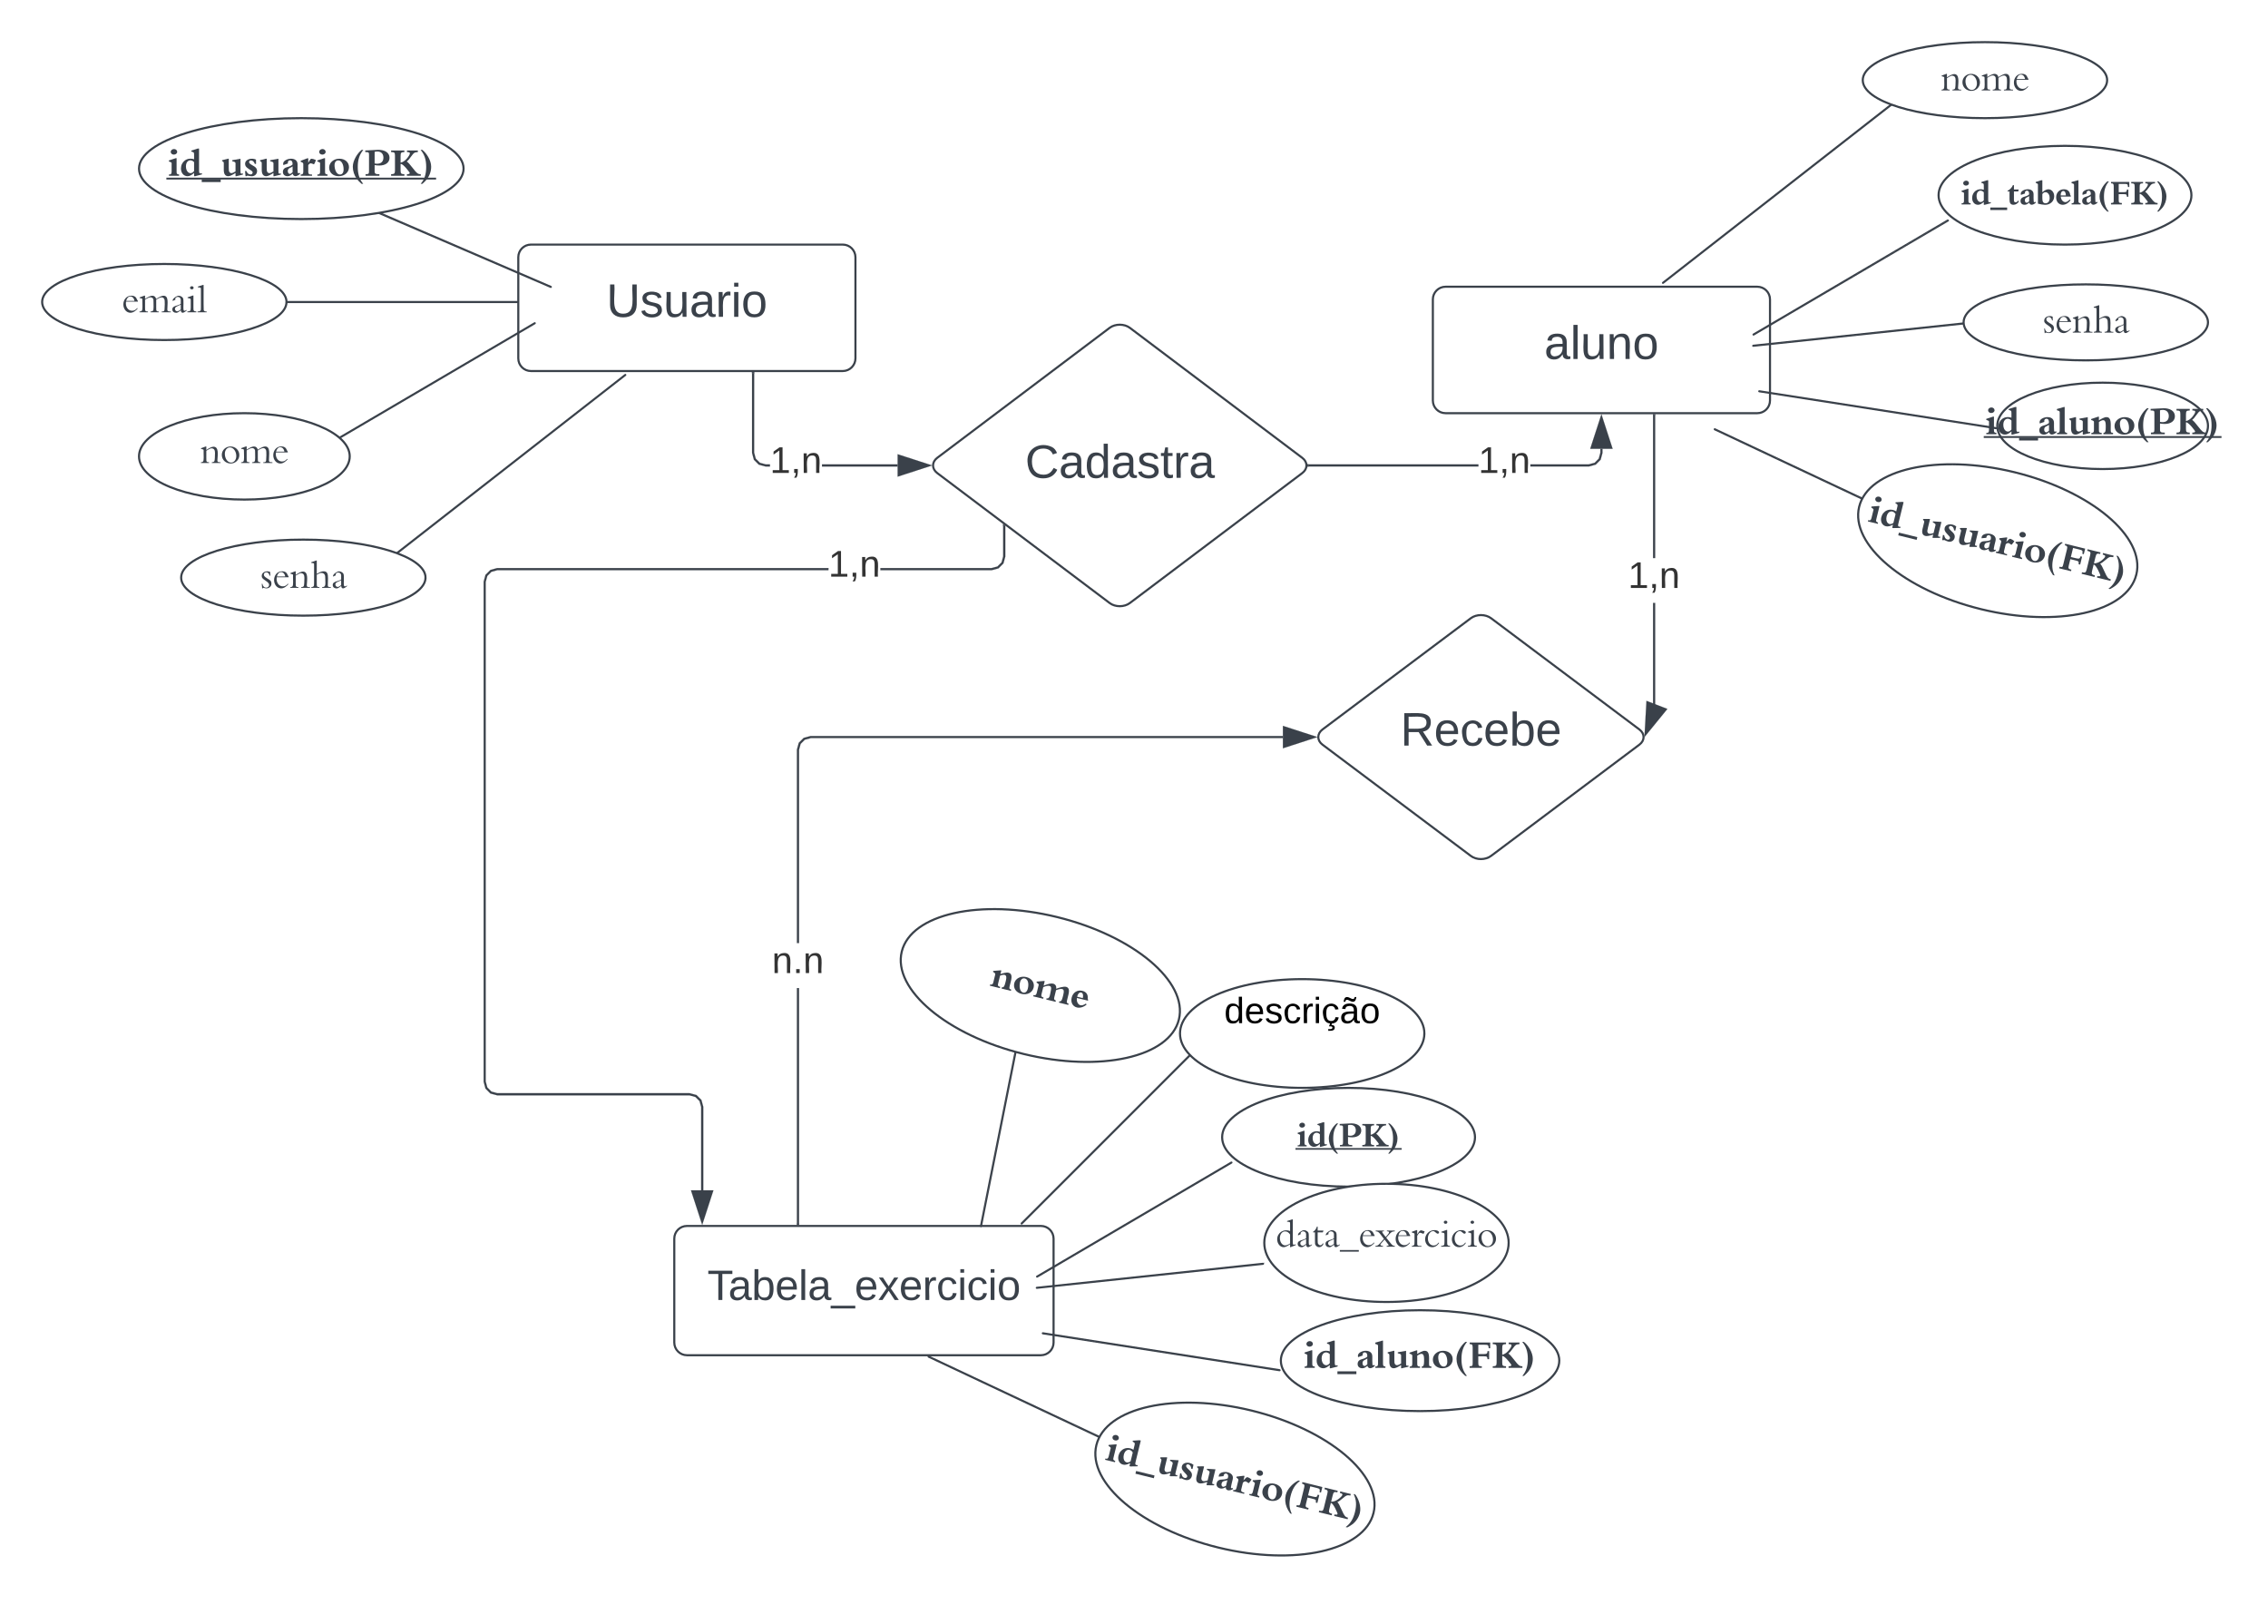 <svg xmlns="http://www.w3.org/2000/svg" xmlns:xlink="http://www.w3.org/1999/xlink" xmlns:lucid="lucid" width="1076.34" height="770.46"><g transform="translate(-360 -240.73)" lucid:page-tab-id="0_0"><path d="M0 0h1870.87v1322.83H0z" fill="#fff"/><path d="M605.97 362.8c0-3.3 2.68-6 6-6h148c3.3 0 6 2.7 6 6v48c0 3.32-2.7 6-6 6h-148c-3.32 0-6-2.68-6-6z" stroke="#3a414a" fill="#fff"/><use xlink:href="#a" transform="matrix(1,0,0,1,617.968,368.805) translate(29.821 22.278)"/><path d="M514.5 330.84c.06-.12.2-.18.33-.13l106.7 45.95c.13.05.2.2.13.33-.05.12-.2.18-.33.13l-106.7-45.93c-.12-.05-.18-.2-.13-.33zM521.3 448.38c-.06-.12-.02-.28.1-.35l92.28-54.14c.12-.08.27-.04.34.08s.03.27-.1.34l-92.27 54.14c-.12.07-.27.03-.34-.08z" stroke="#3a414a" stroke-width=".5" fill="none"/><path d="M525.97 457.3c0 11.33-22.4 20.5-50 20.5-27.62 0-50-9.17-50-20.5 0-11.32 22.38-20.5 50-20.5 27.6 0 50 9.18 50 20.5z" stroke="#3a414a" fill="#fff"/><use xlink:href="#b" transform="matrix(1,0,0,1,430.968,441.805) translate(23.867 18.648)"/><path d="M580 320.74c0 13.22-34.48 23.94-77.02 23.94-42.53 0-77-10.72-77-23.94s34.47-23.94 77-23.94c42.54 0 77.02 10.72 77.02 23.94z" stroke="#3a414a" fill="#fff"/><use xlink:href="#c" transform="matrix(1,0,0,1,430.968,301.805) translate(8.894 22.336)"/><path d="M496.22 384.05c0-.14.1-.25.25-.25h109c.14 0 .25.1.25.25 0 .14-.1.25-.25.25h-109c-.14 0-.25-.1-.25-.25z" stroke="#3a414a" stroke-width=".5" fill="none"/><path d="M495.97 384.05c0 9.96-25.96 18.04-58 18.04-32 0-57.97-8.1-57.97-18.05 0-9.96 25.96-18.04 57.98-18.04 32.03 0 58 8.1 58 18.05z" stroke="#3a414a" fill="#fff"/><use xlink:href="#d" transform="matrix(1,0,0,1,385,371.015) translate(32.818 17.898)"/><path d="M546.47 504.72c-.08-.1-.06-.26.05-.35l110.1-85.92c.1-.1.26-.07.35.04.08.1.06.26-.05.34l-110.1 85.93c-.1.08-.26.06-.35-.05z" stroke="#3a414a" stroke-width=".5" fill="none"/><path d="M561.94 514.84c0 9.96-25.97 18.04-58 18.04-32 0-57.97-8.08-57.97-18.04 0-9.96 25.96-18.04 57.98-18.04 32.02 0 58 8.08 58 18.04z" stroke="#3a414a" fill="#fff"/><use xlink:href="#e" transform="matrix(1,0,0,1,450.968,501.805) translate(32.267 17.898)"/><path d="M1040 382.8c0-3.3 2.7-6 6-6h148c3.3 0 6 2.7 6 6v48c0 3.32-2.7 6-6 6h-148c-3.3 0-6-2.68-6-6z" stroke="#3a414a" fill="#fff"/><use xlink:href="#f" transform="matrix(1,0,0,1,1052,388.805) translate(40.87 22.278)"/><path d="M1307.54 443.96c-.02.14-.15.23-.3.2l-112.4-17.52c-.13-.02-.23-.14-.2-.28 0-.14.14-.23.28-.2l112.4 17.52c.15.02.24.15.22.28zM1284.66 345.23c.07.12.03.28-.1.35l-92.27 54.14c-.13.07-.28.03-.35-.1-.07-.1-.03-.26.1-.33l92.26-54.16c.13-.07.3-.03.36.1z" stroke="#3a414a" stroke-width=".5" fill="none"/><path d="M1400 333.37c0 12.94-26.86 23.43-60 23.43s-60-10.5-60-23.43c0-12.94 26.86-23.43 60-23.43s60 10.5 60 23.43z" stroke="#3a414a" fill="#fff"/><use xlink:href="#g" transform="matrix(1,0,0,1,1285,314.94) translate(5.658 22.794)"/><path d="M1407.86 442.82c0 11.33-22.38 20.5-50 20.5-27.6 0-50-9.17-50-20.5 0-11.32 22.4-20.5 50-20.5 27.62 0 50 9.18 50 20.5z" stroke="#3a414a" fill="#fff"/><use xlink:href="#h" transform="matrix(1,0,0,1,1312.861,427.324) translate(-10.52 19.447)"/><path d="M1299.7 393.38c0 .14-.1.26-.23.28l-107.4 11.4c-.15.02-.27-.08-.3-.2 0-.15.1-.27.23-.3l107.42-11.4c.13 0 .26.08.27.22z" stroke="#3a414a" stroke-width=".5" fill="none"/><path d="M1407.86 393.7c0 9.97-25.96 18.04-57.98 18.04-32.03 0-58-8.07-58-18.03s25.97-18.03 58-18.03c32.02 0 57.98 8.07 57.98 18.04z" stroke="#3a414a" fill="#fff"/><use xlink:href="#e" transform="matrix(1,0,0,1,1296.894,380.668) translate(32.267 17.898)"/><path d="M1259.5 288.9c.08.1.06.25-.05.34l-110.1 85.92c-.1.1-.26.07-.35-.04-.08-.1-.06-.27.05-.35l110.1-85.93c.1-.08.26-.06.35.05z" stroke="#3a414a" stroke-width=".5" fill="none"/><path d="M1360 278.77c0 9.96-25.96 18.03-57.98 18.03-32.03 0-58-8.07-58-18.03s25.97-18.04 58-18.04c32.02 0 57.98 8.08 57.98 18.04z" stroke="#3a414a" fill="#fff"/><use xlink:href="#b" transform="matrix(1,0,0,1,1249.032,265.73) translate(31.867 17.898)"/><path d="M1246.05 478.44c-.06.12-.2.18-.33.12l-72.06-33.9c-.13-.07-.18-.22-.12-.34.06-.13.2-.18.33-.12l72.06 33.9c.13.06.18.2.12.34z" stroke="#3a414a" stroke-width=".5" fill="none"/><path d="M1373.85 513.4c-4.4 17.94-37.4 25.28-73.72 16.4-36.32-8.9-62.2-30.64-57.82-48.58 4.4-17.94 37.4-25.28 73.73-16.4 36.32 8.9 62.2 30.64 57.82 48.58z" stroke="#3a414a" fill="#fff"/><use xlink:href="#i" transform="matrix(0.971,0.238,-0.238,0.971,1253.931,454.782) translate(0.378 34.211)"/><path d="M680 828.5c0-3.32 2.7-6 6-6h168c3.3 0 6 2.68 6 6v49.34c0 3.3-2.7 6-6 6H686c-3.3 0-6-2.7-6-6z" stroke="#3a414a" fill="#fff"/><use xlink:href="#j" transform="matrix(1,0,0,1,692,834.493) translate(3.694 23.125)"/><path d="M967.54 891c-.02.13-.15.23-.3.2l-112.4-17.52c-.13-.02-.23-.15-.2-.3 0-.12.14-.22.28-.2l112.4 17.53c.15.03.24.16.22.3zM944.66 792.27c.07.12.03.27-.1.34l-92.27 54.15c-.13.07-.28.03-.35-.1-.07-.1-.03-.26.1-.33l92.26-54.14c.13-.07.3-.03.36.1z" stroke="#3a414a" stroke-width=".5" fill="none"/><path d="M1060 780.4c0 12.95-26.86 23.44-60 23.44s-60-10.5-60-23.43c0-12.94 26.86-23.43 60-23.43s60 10.5 60 23.44z" stroke="#3a414a" fill="#fff"/><use xlink:href="#k" transform="matrix(1,0,0,1,945,761.973) translate(30.578 22.794)"/><path d="M1100 886.42c0 13.22-29.58 23.94-66.07 23.94-36.5 0-66.07-10.72-66.07-23.94 0-13.2 29.58-23.93 66.07-23.93 36.5 0 66.07 10.7 66.07 23.92z" stroke="#3a414a" fill="#fff"/><use xlink:href="#l" transform="matrix(1,0,0,1,972.861,867.493) translate(5.974 22.336)"/><path d="M959.7 840.4c0 .15-.1.28-.23.3l-107.4 11.4c-.15.02-.27-.08-.3-.22 0-.14.1-.26.23-.27l107.42-11.4c.13-.02.26.08.27.2z" stroke="#3a414a" stroke-width=".5" fill="none"/><path d="M1075.97 830.53c0 15.48-25.96 28.04-58 28.04-32 0-57.97-12.56-57.97-28.04 0-15.48 25.96-28.04 57.98-28.04 32.03 0 58 12.55 58 28.03z" stroke="#3a414a" fill="#fff"/><use xlink:href="#m" transform="matrix(1,0,0,1,965,807.493) translate(0.422 24.846)"/><path d="M926.9 739.28c.1.1.1.26 0 .36l-81.9 81.9c-.1.08-.25.08-.34 0-.1-.1-.1-.27 0-.37l81.9-81.9c.08-.08.24-.08.34 0z" stroke="#3a414a" stroke-width=".5" fill="none"/><path d="M1035.97 731.17c0 14.25-25.96 25.8-58 25.8-32 0-57.97-11.55-57.97-25.8s25.96-25.8 57.98-25.8c32.03 0 58 11.55 58 25.8z" stroke="#3a414a" fill="#fff"/><use xlink:href="#n" transform="matrix(1,0,0,1,925,710.373) translate(15.979 15.877)"/><use xlink:href="#o" transform="matrix(1,0,0,1,925,710.373) translate(52.505 36.677)"/><path d="M884.04 923.74c-.05.12-.2.17-.33.12l-83.14-39.13c-.13-.06-.18-.2-.12-.33s.2-.18.33-.12l83.15 39.12c.13.06.18.2.12.34z" stroke="#3a414a" stroke-width=".5" fill="none"/><path d="M1011.84 958.7c-4.4 17.94-37.4 25.28-73.7 16.4-36.34-8.9-62.22-30.64-57.83-48.58 4.4-17.94 37.4-25.28 73.72-16.4 36.32 8.9 62.2 30.64 57.82 48.58z" stroke="#3a414a" fill="#fff"/><use xlink:href="#i" transform="matrix(0.971,0.238,-0.238,0.971,891.924,900.08) translate(0.378 34.211)"/><path d="M825.5 822.82c-.13-.03-.22-.16-.2-.3l28.18-141.98c.02-.14.15-.22.3-.2.13.03.2.16.2.3L825.8 822.62c-.03.14-.16.23-.3.2z" stroke="#3a414a" stroke-width=".5" fill="none"/><path d="M919.48 724.5c-4.4 17.93-37.4 25.27-73.7 16.38-36.34-8.88-62.22-30.63-57.83-48.57 4.4-17.93 37.4-25.27 73.7-16.4 36.33 8.9 62.22 30.65 57.83 48.6z" stroke="#3a414a" fill="#fff"/><use xlink:href="#p" transform="matrix(0.971,0.238,-0.238,0.971,799.564,665.866) translate(39.116 34.211)"/><path d="M886.62 396.3c2.65-1.98 6.94-1.98 9.58 0l81.83 61.7c2.65 2 2.65 5.22 0 7.22L896.2 526.9c-2.64 2-6.93 2-9.58 0l-81.83-61.68c-2.65-2-2.65-5.23 0-7.23z" stroke="#3a414a" fill="#fff"/><use xlink:href="#q" transform="matrix(1,0,0,1,805,397.703) translate(41.505 69.778)"/><path d="M717.9 455.54l.76 2.83 1.97 1.97 2.83.77h1.94v1h-2.07l-3.22-.87-2.33-2.34-.87-3.23V417.8h1zm68.1 5.57v1h-35.9v-1z" stroke="#3a414a" stroke-width=".05" fill="#3a414a"/><path d="M717.9 417.82h-1v-.52h1z" fill="#3a414a"/><path d="M717.92 417.84h-1.05v-.56h1.05zm-1-.5v.45h.95v-.47z" stroke="#3a414a" stroke-width=".05" fill="#3a414a"/><path d="M800.78 461.6l-14.27 4.64v-9.27z" fill="#3a414a"/><path d="M802.4 461.6l-16.4 5.33v-10.65zm-15.4 3.95l12.16-3.94-12.15-3.94z" stroke="#3a414a" stroke-width=".05" fill="#3a414a"/><use xlink:href="#r" transform="matrix(1,0,0,1,725.399,450.939) translate(0 14.222)"/><path d="M1061.62 462.1h-80.7v-1h80.7zm58.88-6.43l-.87 3.22-2.34 2.33-3.23.88h-27.76v-1h27.63l2.84-.76 1.96-1.97.77-2.83v-1.85h1z" stroke="#3a414a" stroke-width=".05" fill="#3a414a"/><path d="M980.94 462.1h-.44l-.16-1h.6z" fill="#3a414a"/><path d="M980.96 462.13h-.48l-.17-1.05h.66zm-.6-1l.16.95h.4v-.95z" stroke="#3a414a" stroke-width=".05" fill="#3a414a"/><path d="M1124.64 453.2h-9.28l4.64-14.28z" fill="#3a414a"/><path d="M1125.32 453.7h-10.64l5.32-16.4zm-9.27-1h7.9l-3.95-12.16z" stroke="#3a414a" stroke-width=".05" fill="#3a414a"/><use xlink:href="#r" transform="matrix(1,0,0,1,1061.617,450.939) translate(0 14.222)"/><path d="M753.15 511.3H596.07l-2.84.78-1.96 1.96-.77 2.84v237.05l.77 2.84 1.96 1.96 2.84.77h91.24l3.23.87 2.34 2.34.88 3.23v39.68h-1v-39.53l-.77-2.84-1.97-1.96-2.82-.77h-91.25l-3.22-.87-2.33-2.34-.87-3.23V516.75l.87-3.22 2.34-2.34 3.23-.9h157.22zm83.94-6.42l-.88 3.22-2.34 2.34-3.22.87h-52.82v-1h52.7l2.82-.75 1.97-1.97.76-2.83V490.3h1z" stroke="#3a414a" stroke-width=".05" fill="#3a414a"/><path d="M837.1 490.2v.13h-1v-.9z" fill="#3a414a"/><path d="M837.12 490.18v.17h-1.05v-.96zm-1 .12h.95v-.1l-.95-.7z" stroke="#3a414a" stroke-width=".05" fill="#3a414a"/><path d="M693.25 820.37l-4.64-14.26h9.28z" fill="#3a414a"/><path d="M693.25 822l-5.33-16.4h10.65zm-3.95-15.4l3.95 12.16 3.94-12.15z" stroke="#3a414a" stroke-width=".05" fill="#3a414a"/><use xlink:href="#r" transform="matrix(1,0,0,1,753.148,500.147) translate(0 14.222)"/><path d="M1058.02 534.1c2.65-1.98 6.95-1.98 9.6 0l70.4 52.8c2.65 2 2.65 5.22 0 7.2l-70.4 52.8c-2.65 2-6.95 2-9.6 0l-70.4-52.8c-2.65-1.98-2.65-5.2 0-7.2z" stroke="#3a414a" fill="#fff"/><use xlink:href="#s" transform="matrix(1,0,0,1,987.821,535.508) translate(36.764 59.028)"/><path d="M1145.5 578.7h-1v-51.84h1zm0-73.17h-1V437.8h1z" stroke="#3a414a" stroke-width=".05" fill="#3a414a"/><path d="M1145.5 437.82h-1v-.52h1z" fill="#3a414a"/><path d="M1145.52 437.84h-1.05v-.56h1.05zm-1-.5v.45h.95v-.47z" stroke="#3a414a" stroke-width=".05" fill="#3a414a"/><path d="M1150.48 577.37L1141 589l.83-14.98z" fill="#3a414a"/><path d="M1151.3 577.15l-10.88 13.36.95-17.2zm-9.7 10.34l8.05-9.9-7.36-2.86z" stroke="#3a414a" stroke-width=".05" fill="#3a414a"/><use xlink:href="#r" transform="matrix(1,0,0,1,1132.646,505.527) translate(0 14.222)"/><path d="M739.2 821.5h-1V709.6h1zM968.84 591H744.77l-2.83.77-1.97 1.97-.77 2.83v91.7h-1v-91.83l.88-3.22 2.34-2.34 3.22-.87h224.2z" stroke="#3a414a" stroke-width=".05" fill="#3a414a"/><path d="M739.2 822h-1v-.52h1z" fill="#3a414a"/><path d="M739.23 822.02h-1.05v-.56h1.05zm-1-.5v.45h.95v-.46z" stroke="#3a414a" stroke-width=".05" fill="#3a414a"/><path d="M983.6 590.5l-14.26 4.64v-9.27z" fill="#3a414a"/><path d="M985.22 590.5l-16.38 5.33v-10.65zm-15.38 3.96L982 590.5l-12.16-3.94z" stroke="#3a414a" stroke-width=".05" fill="#3a414a"/><use xlink:href="#t" transform="matrix(1,0,0,1,726.359,688.261) translate(0 14.222)"/><defs><path fill="#3a414a" d="M232-93c-1 65-40 97-104 97C67 4 28-28 28-90v-158h33c8 89-33 224 67 224 102 0 64-133 71-224h33v155" id="u"/><path fill="#3a414a" d="M135-143c-3-34-86-38-87 0 15 53 115 12 119 90S17 21 10-45l28-5c4 36 97 45 98 0-10-56-113-15-118-90-4-57 82-63 122-42 12 7 21 19 24 35" id="v"/><path fill="#3a414a" d="M84 4C-5 8 30-112 23-190h32v120c0 31 7 50 39 49 72-2 45-101 50-169h31l1 190h-30c-1-10 1-25-2-33-11 22-28 36-60 37" id="w"/><path fill="#3a414a" d="M141-36C126-15 110 5 73 4 37 3 15-17 15-53c-1-64 63-63 125-63 3-35-9-54-41-54-24 1-41 7-42 31l-33-3c5-37 33-52 76-52 45 0 72 20 72 64v82c-1 20 7 32 28 27v20c-31 9-61-2-59-35zM48-53c0 20 12 33 32 33 41-3 63-29 60-74-43 2-92-5-92 41" id="x"/><path fill="#3a414a" d="M114-163C36-179 61-72 57 0H25l-1-190h30c1 12-1 29 2 39 6-27 23-49 58-41v29" id="y"/><path fill="#3a414a" d="M24-231v-30h32v30H24zM24 0v-190h32V0H24" id="z"/><path fill="#3a414a" d="M100-194c62-1 85 37 85 99 1 63-27 99-86 99S16-35 15-95c0-66 28-99 85-99zM99-20c44 1 53-31 53-75 0-43-8-75-51-75s-53 32-53 75 10 74 51 75" id="A"/><g id="a"><use transform="matrix(0.062,0,0,0.062,0,0)" xlink:href="#u"/><use transform="matrix(0.062,0,0,0.062,15.988,0)" xlink:href="#v"/><use transform="matrix(0.062,0,0,0.062,27.099,0)" xlink:href="#w"/><use transform="matrix(0.062,0,0,0.062,39.444,0)" xlink:href="#x"/><use transform="matrix(0.062,0,0,0.062,51.79,0)" xlink:href="#y"/><use transform="matrix(0.062,0,0,0.062,59.136,0)" xlink:href="#z"/><use transform="matrix(0.062,0,0,0.062,64.012,0)" xlink:href="#A"/></g><path fill="#3a414a" d="M313-387c-24-9-119 47-142 64v189c0 81 1 80 10 94 10 15 27 20 62 20V0H28v-20c24 1 47-9 59-23 23-29 13-170 13-231 0-106 10-71-69-100v-16l124-46h16v93c77-55 147-87 189-87 146 0 113 207 103 365-2 38 28 47 84 45V0H316v-20c46-4 61-12 70-36 8-21 14-117 14-209 0-77-24-117-87-122" id="B"/><path fill="#3a414a" d="M274 13C149 13 40-81 40-214c0-125 100-222 230-222 131 0 232 98 232 226C502-85 402 13 274 13zM120-244c0 128 74 232 166 232 78 0 136-74 136-172 0-123-76-227-166-227-78 0-136 71-136 167" id="C"/><path fill="#3a414a" d="M657-436c149-1 101 215 101 367 0 42 30 51 92 49V0H609v-20c49 1 70-7 75-47 4-31 16-253-6-280-13-29-38-46-69-46-33 0-91 25-144 62v197c0 81 1 81 10 94 10 15 27 21 58 20V0H314v-20c29 1 53-8 67-23 21-21 13-159 13-214 0-71-1-79-11-99-11-23-39-38-68-38-33 0-71 16-144 62v198c0 81 1 80 10 94 10 16 29 21 66 20V0H24v-20c28 1 51-8 63-23 24-30 13-175 13-238 0-55-2-64-4-72-3-12-41-20-69-21v-18l128-46h16v86c87-58 148-84 193-84 51 0 89 33 99 85 91-58 152-85 194-85" id="D"/><path fill="#3a414a" d="M418-98C381-53 308 13 227 13 122 13 40-83 40-207c0-115 76-230 209-230 86 0 128 35 154 107 7 19 24 23 21 50H111C88-151 163-39 270-40c54 0 95-22 136-71zM114-300h220c-11-70-54-116-108-116-53 0-93 41-112 116" id="E"/><g id="b"><use transform="matrix(0.018,0,0,0.018,0,0)" xlink:href="#B"/><use transform="matrix(0.018,0,0,0.018,9.707,0)" xlink:href="#C"/><use transform="matrix(0.018,0,0,0.018,19.147,0)" xlink:href="#D"/><use transform="matrix(0.018,0,0,0.018,34.133,0)" xlink:href="#E"/></g><path fill="#3a414a" d="M147-558c-47 0-83-32-83-73 0-40 40-74 88-74 46 0 83 33 83 74s-39 73-88 73zm72 439c-3 69 14 79 66 85V0H17v-34c52 3 71-15 71-75v-202c12-50-41-50-72-67v-26l183-60h20v345" id="F"/><path fill="#3a414a" d="M383-560c4-66-26-64-72-78v-26l167-53h36v576c-4 82 24 87 76 73v32L412 11h-29v-85c-67 59-118 85-172 85C109 11 37-73 37-191c0-176 155-306 346-244v-125zM168-249c0 167 125 237 215 127v-239c-91-93-215-43-215 112" id="G"/><path fill="#3a414a" d="M0 92h500v74H0V92" id="H"/><path fill="#3a414a" d="M88-152v-163c4-56-16-55-45-71v-24l154-39h22v235c0 71 3 95 17 115 12 19 31 29 53 29 25 0 62-15 108-44v-194c9-66-47-60-88-77v-25l219-39v328c-4 73 21 71 63 58v33L418 11h-21v-85c-96 61-150 85-193 85-76 0-116-57-116-163" id="I"/><path fill="#3a414a" d="M220 12c-28 0-77-8-111-16-6 0-12 4-22 14H57L45-126h34c24 60 61 91 112 91 47 0 73-53 39-84-14-12-13-13-80-56-78-50-104-84-104-138 0-125 169-167 287-114l2 115h-33c-20-60-56-93-102-93-28 0-49 18-49 42 0 27 20 48 78 81 68 39 75 44 97 66 23 23 36 56 36 92 0 79-60 136-142 136" id="J"/><path fill="#3a414a" d="M251-450c91 0 175 40 175 150 0 55-2 180 4 217 10 24 27 21 49 4l16 25c-35 37-87 64-122 64-40 0-66-22-75-64-36 29-76 65-134 65C87 11 39-32 39-101c0-74 46-111 122-130 63-16 104-39 132-64 7-62-13-111-66-112-43-1-65 35-56 83L51-282c-4-17-5-25-5-36 0-85 127-132 205-132zm-83 327c0 44 22 74 54 74 18 0 32-8 73-44v-154c-20 16-28 20-69 39-43 21-58 43-58 85" id="K"/><path fill="#3a414a" d="M20 0v-34c50 2 68-17 68-75v-176c6-63-27-67-68-83v-27l176-66h23v120c69-113 55-119 140-98l62 24c-12 41-33 89-51 114-26-8-58-27-88-27-20 0-40 15-63 48v161c-4 81 28 88 100 85V0H20" id="L"/><path fill="#3a414a" d="M37-216c0-131 118-234 269-234 148 0 254 93 254 223C560-90 445 11 288 11 141 11 37-83 37-216zm142-61c0 100 44 244 143 244 60 0 96-49 96-133 0-139-58-239-139-239-63 0-100 48-100 128" id="M"/><path fill="#3a414a" d="M72-238c0-167 123-358 233-445h45C247-559 203-426 203-231c0 189 44 325 144 443h-45c-61-55-96-92-126-134C110-12 72-127 72-238" id="N"/><path fill="#3a414a" d="M272-136c-6 97 40 92 126 94V0H33v-42c78-4 91 0 91-87v-409c6-91-19-83-99-87v-42c124-8 304-17 345-17 163 0 294 69 295 210 0 124-105 204-269 204-41 0-80-4-124-11v145zm0-189c130 29 232-21 232-154 0-132-105-186-232-151v305" id="O"/><path fill="#3a414a" d="M271-136c-1 86 23 90 100 94V0H21v-42c78-3 102-8 102-94v-395c2-87-23-91-102-94v-42h350v42c-87 3-100 14-100 113v166c48-7 110-45 158-99 51-58 87-117 87-145 0-25-18-34-76-35v-42h286v42c-90 7-106 18-165 101-55 79-98 127-128 148 36 21 83 74 170 187C699-64 729-42 803-42V0H438v-42c35-1 44-2 55-7 11-4 19-13 19-22 18 2-183-262-241-240v175" id="P"/><path fill="#3a414a" d="M60-683c109 85 234 271 234 445 0 120-43 242-120 337-27 33-58 65-111 113H18C118 95 163-42 163-233c0-192-45-329-148-450h45" id="Q"/><g id="c"><use transform="matrix(0.018,0,0,0.018,0,0)" xlink:href="#F"/><use transform="matrix(0.018,0,0,0.018,5.351,0)" xlink:href="#G"/><use transform="matrix(0.018,0,0,0.018,15.876,0)" xlink:href="#H"/><use transform="matrix(0.018,0,0,0.018,24.764,0)" xlink:href="#I"/><use transform="matrix(0.018,0,0,0.018,35.627,0)" xlink:href="#J"/><use transform="matrix(0.018,0,0,0.018,42.773,0)" xlink:href="#I"/><use transform="matrix(0.018,0,0,0.018,53.689,0)" xlink:href="#K"/><use transform="matrix(0.018,0,0,0.018,62.489,0)" xlink:href="#L"/><use transform="matrix(0.018,0,0,0.018,70.453,0)" xlink:href="#F"/><use transform="matrix(0.018,0,0,0.018,75.68,0)" xlink:href="#M"/><use transform="matrix(0.018,0,0,0.018,86.276,0)" xlink:href="#N"/><use transform="matrix(0.018,0,0,0.018,93.031,0)" xlink:href="#O"/><use transform="matrix(0.018,0,0,0.018,105.369,0)" xlink:href="#P"/><use transform="matrix(0.018,0,0,0.018,119.467,0)" xlink:href="#Q"/><path fill="#3a414a" d="M-.9.9h128v.88H-.9z"/></g><path fill="#3a414a" d="M255-52c-39 28-89 75-129 65-56 0-95-36-95-88 0-54 33-80 126-105 41-11 68-23 96-41v-85c7-65-33-99-79-99-38 0-82 36-60 72l-73 36c-23-58 109-139 155-139 43 0 88 24 112 56 34 46 3 251 20 323 3 12 12 18 25 18 16 0 29-6 52-23l5 15c-40 36-83 60-106 60-30 0-47-23-49-65zm-92 27c14 8 60-30 90-47v-128c-19 11-32 17-93 42-43 18-60 38-60 70 0 35 28 63 63 63" id="R"/><path fill="#3a414a" d="M136-604c-28 0-47-17-47-42 0-23 20-40 47-40s47 17 47 41-20 41-47 41zM18-20c77-11 89-9 89-105v-179c0-56 0-55-56-67l-27-6v-17l139-48h15v317c0 62 1 68 13 83 12 14 26 19 64 22V0H18v-20" id="S"/><path fill="#3a414a" d="M11 0v-20c35 1 61-6 75-22 14-15 14-16 14-95v-434c0-65 0-65-6-72-6-10-55-12-75-16v-18l136-44h16c2 216-4 455 3 664 8 28 34 38 78 37V0H11" id="T"/><g id="d"><use transform="matrix(0.018,0,0,0.018,0,0)" xlink:href="#E"/><use transform="matrix(0.018,0,0,0.018,7.947,0)" xlink:href="#D"/><use transform="matrix(0.018,0,0,0.018,23.413,0)" xlink:href="#R"/><use transform="matrix(0.018,0,0,0.018,30.773,0)" xlink:href="#S"/><use transform="matrix(0.018,0,0,0.018,35.733,0)" xlink:href="#T"/></g><path fill="#3a414a" d="M177 13c-22 0-50-8-77-15-8 0-12 4-17 14H66L55-108h17C80-46 120-6 173-6c42 0 76-32 76-72 0-36-26-67-98-115-82-55-97-74-97-122 0-103 127-148 223-105l3 99h-19c-9-55-42-90-85-90-37 0-66 27-66 61 0 35 18 55 84 97 73 46 116 60 116 144 0 69-58 122-133 122" id="U"/><path fill="#3a414a" d="M467-254c0 55-3 144-5 192-1 34 24 43 81 42V0H312v-20c107 2 84-88 84-199 0-79-4-106-17-129-17-29-46-45-83-45-36 0-62 10-125 46v213c0 81 1 81 10 94 10 15 26 20 60 20V0H27v-20c31-1 47-8 60-23 11-13 13-26 13-90v-449c0-55 0-55-6-62-3-9-48-12-68-14v-19l129-44h16v352c87-51 132-68 178-68 98 0 118 61 118 183" id="V"/><g id="e"><use transform="matrix(0.018,0,0,0.018,0,0)" xlink:href="#U"/><use transform="matrix(0.018,0,0,0.018,6.116,0)" xlink:href="#E"/><use transform="matrix(0.018,0,0,0.018,14.027,0)" xlink:href="#B"/><use transform="matrix(0.018,0,0,0.018,24.018,0)" xlink:href="#V"/><use transform="matrix(0.018,0,0,0.018,34.116,0)" xlink:href="#R"/></g><path fill="#3a414a" d="M24 0v-261h32V0H24" id="W"/><path fill="#3a414a" d="M117-194c89-4 53 116 60 194h-32v-121c0-31-8-49-39-48C34-167 62-67 57 0H25l-1-190h30c1 10-1 24 2 32 11-22 29-35 61-36" id="X"/><g id="f"><use transform="matrix(0.062,0,0,0.062,0,0)" xlink:href="#x"/><use transform="matrix(0.062,0,0,0.062,12.346,0)" xlink:href="#W"/><use transform="matrix(0.062,0,0,0.062,17.222,0)" xlink:href="#w"/><use transform="matrix(0.062,0,0,0.062,29.568,0)" xlink:href="#X"/><use transform="matrix(0.062,0,0,0.062,41.914,0)" xlink:href="#A"/></g><path fill="#3a414a" d="M205 11C114 11 84-40 84-152v-233H27v-21c61-23 138-105 158-166h30v130h142l-15 57H215v242c-3 62 8 72 50 81 26 0 51-17 81-54l16 30c-33 57-97 97-157 97" id="Y"/><path fill="#3a414a" d="M74-22v-539c8-60-28-61-66-78v-26l163-52h34v357c62-57 127-89 179-89 97 0 173 91 173 206C557-96 441 12 285 12 236 12 137-4 74-22zm131-158c0 102 29 146 96 146 76 0 121-60 121-161 0-155-137-225-217-114v129" id="Z"/><path fill="#3a414a" d="M37-209c0-140 96-240 230-240 104 0 172 56 185 159 3 17 8 26 21 34v24H174c6 91 66 164 136 164 38 0 78-23 129-77l24 21C402-39 316 11 233 11 117 11 37-79 37-209zm135-57h153c-1-82-29-132-76-132-49-1-81 58-77 132" id="aa"/><path fill="#3a414a" d="M219-119c-3 67 14 79 64 85V0H17v-34c52 3 71-15 71-75v-442c8-76-34-61-74-81v-32l186-53h19v598" id="ab"/><path fill="#3a414a" d="M514-227c-6-73-17-77-105-77H271v168c-1 84 15 95 93 94V0H42v-42c74-5 81-4 81-87v-409c0-71-18-88-80-87v-42h542v151h-39c-7-87-14-92-115-92H271v245h130c95 0 112-11 113-78h43v214h-43" id="ac"/><g id="g"><use transform="matrix(0.016,0,0,0.016,0,0)" xlink:href="#F"/><use transform="matrix(0.016,0,0,0.016,4.682,0)" xlink:href="#G"/><use transform="matrix(0.016,0,0,0.016,13.891,0)" xlink:href="#H"/><use transform="matrix(0.016,0,0,0.016,21.669,0)" xlink:href="#Y"/><use transform="matrix(0.016,0,0,0.016,27.611,0)" xlink:href="#K"/><use transform="matrix(0.016,0,0,0.016,35.311,0)" xlink:href="#Z"/><use transform="matrix(0.016,0,0,0.016,44.551,0)" xlink:href="#aa"/><use transform="matrix(0.016,0,0,0.016,52.22,0)" xlink:href="#ab"/><use transform="matrix(0.016,0,0,0.016,56.887,0)" xlink:href="#K"/><use transform="matrix(0.016,0,0,0.016,64.587,0)" xlink:href="#N"/><use transform="matrix(0.016,0,0,0.016,70.498,0)" xlink:href="#ac"/><use transform="matrix(0.016,0,0,0.016,80.438,0)" xlink:href="#P"/><use transform="matrix(0.016,0,0,0.016,92.773,0)" xlink:href="#Q"/></g><path fill="#3a414a" d="M219-119c-3 72 16 82 74 85V0H20v-34c50 2 68-17 68-75v-215c3-22-38-42-73-49v-27l184-61h20v96c47-32 159-93 199-84 134-1 112 173 112 314 1 86-3 93 62 101V0H338v-34c48-6 61-36 61-141v-64c-1-166-79-150-180-82v202" id="ad"/><g id="h"><use transform="matrix(0.018,0,0,0.018,0,0)" xlink:href="#F"/><use transform="matrix(0.018,0,0,0.018,5.351,0)" xlink:href="#G"/><use transform="matrix(0.018,0,0,0.018,15.876,0)" xlink:href="#H"/><use transform="matrix(0.018,0,0,0.018,24.764,0)" xlink:href="#K"/><use transform="matrix(0.018,0,0,0.018,33.564,0)" xlink:href="#ab"/><use transform="matrix(0.018,0,0,0.018,38.951,0)" xlink:href="#I"/><use transform="matrix(0.018,0,0,0.018,49.813,0)" xlink:href="#ad"/><use transform="matrix(0.018,0,0,0.018,60.498,0)" xlink:href="#M"/><use transform="matrix(0.018,0,0,0.018,71.093,0)" xlink:href="#N"/><use transform="matrix(0.018,0,0,0.018,77.849,0)" xlink:href="#O"/><use transform="matrix(0.018,0,0,0.018,90.187,0)" xlink:href="#P"/><use transform="matrix(0.018,0,0,0.018,104.284,0)" xlink:href="#Q"/><path fill="#3a414a" d="M-.9.9h112.83v.88H-.9z"/></g><g id="i"><use transform="matrix(0.018,0,0,0.018,0,0)" xlink:href="#F"/><use transform="matrix(0.018,0,0,0.018,5.351,0)" xlink:href="#G"/><use transform="matrix(0.018,0,0,0.018,15.876,0)" xlink:href="#H"/><use transform="matrix(0.018,0,0,0.018,24.764,0)" xlink:href="#I"/><use transform="matrix(0.018,0,0,0.018,35.627,0)" xlink:href="#J"/><use transform="matrix(0.018,0,0,0.018,42.773,0)" xlink:href="#I"/><use transform="matrix(0.018,0,0,0.018,53.689,0)" xlink:href="#K"/><use transform="matrix(0.018,0,0,0.018,62.489,0)" xlink:href="#L"/><use transform="matrix(0.018,0,0,0.018,70.453,0)" xlink:href="#F"/><use transform="matrix(0.018,0,0,0.018,75.68,0)" xlink:href="#M"/><use transform="matrix(0.018,0,0,0.018,86.276,0)" xlink:href="#N"/><use transform="matrix(0.018,0,0,0.018,93.031,0)" xlink:href="#ac"/><use transform="matrix(0.018,0,0,0.018,104.391,0)" xlink:href="#P"/><use transform="matrix(0.018,0,0,0.018,118.489,0)" xlink:href="#Q"/></g><path fill="#3a414a" d="M127-220V0H93v-220H8v-28h204v28h-85" id="ae"/><path fill="#3a414a" d="M115-194c53 0 69 39 70 98 0 66-23 100-70 100C84 3 66-7 56-30L54 0H23l1-261h32v101c10-23 28-34 59-34zm-8 174c40 0 45-34 45-75 0-40-5-75-45-74-42 0-51 32-51 76 0 43 10 73 51 73" id="af"/><path fill="#3a414a" d="M100-194c63 0 86 42 84 106H49c0 40 14 67 53 68 26 1 43-12 49-29l28 8c-11 28-37 45-77 45C44 4 14-33 15-96c1-61 26-98 85-98zm52 81c6-60-76-77-97-28-3 7-6 17-6 28h103" id="ag"/><path fill="#3a414a" d="M-5 72V49h209v23H-5" id="ah"/><path fill="#3a414a" d="M141 0L90-78 38 0H4l68-98-65-92h35l48 74 47-74h35l-64 92 68 98h-35" id="ai"/><path fill="#3a414a" d="M96-169c-40 0-48 33-48 73s9 75 48 75c24 0 41-14 43-38l32 2c-6 37-31 61-74 61-59 0-76-41-82-99-10-93 101-131 147-64 4 7 5 14 7 22l-32 3c-4-21-16-35-41-35" id="aj"/><g id="j"><use transform="matrix(0.056,0,0,0.056,0,0)" xlink:href="#ae"/><use transform="matrix(0.056,0,0,0.056,9.944,0)" xlink:href="#x"/><use transform="matrix(0.056,0,0,0.056,21.056,0)" xlink:href="#af"/><use transform="matrix(0.056,0,0,0.056,32.167,0)" xlink:href="#ag"/><use transform="matrix(0.056,0,0,0.056,43.278,0)" xlink:href="#W"/><use transform="matrix(0.056,0,0,0.056,47.667,0)" xlink:href="#x"/><use transform="matrix(0.056,0,0,0.056,58.778,0)" xlink:href="#ah"/><use transform="matrix(0.056,0,0,0.056,69.889,0)" xlink:href="#ag"/><use transform="matrix(0.056,0,0,0.056,81,0)" xlink:href="#ai"/><use transform="matrix(0.056,0,0,0.056,91,0)" xlink:href="#ag"/><use transform="matrix(0.056,0,0,0.056,102.111,0)" xlink:href="#y"/><use transform="matrix(0.056,0,0,0.056,108.722,0)" xlink:href="#aj"/><use transform="matrix(0.056,0,0,0.056,118.722,0)" xlink:href="#z"/><use transform="matrix(0.056,0,0,0.056,123.111,0)" xlink:href="#aj"/><use transform="matrix(0.056,0,0,0.056,133.111,0)" xlink:href="#z"/><use transform="matrix(0.056,0,0,0.056,137.5,0)" xlink:href="#A"/></g><g id="k"><use transform="matrix(0.016,0,0,0.016,0,0)" xlink:href="#F"/><use transform="matrix(0.016,0,0,0.016,4.682,0)" xlink:href="#G"/><use transform="matrix(0.016,0,0,0.016,13.891,0)" xlink:href="#N"/><use transform="matrix(0.016,0,0,0.016,19.802,0)" xlink:href="#O"/><use transform="matrix(0.016,0,0,0.016,30.598,0)" xlink:href="#P"/><use transform="matrix(0.016,0,0,0.016,42.933,0)" xlink:href="#Q"/><path fill="#3a414a" d="M-.78.78h50.4v.78H-.78z"/></g><g id="l"><use transform="matrix(0.018,0,0,0.018,0,0)" xlink:href="#F"/><use transform="matrix(0.018,0,0,0.018,5.351,0)" xlink:href="#G"/><use transform="matrix(0.018,0,0,0.018,15.876,0)" xlink:href="#H"/><use transform="matrix(0.018,0,0,0.018,24.764,0)" xlink:href="#K"/><use transform="matrix(0.018,0,0,0.018,33.564,0)" xlink:href="#ab"/><use transform="matrix(0.018,0,0,0.018,38.951,0)" xlink:href="#I"/><use transform="matrix(0.018,0,0,0.018,49.813,0)" xlink:href="#ad"/><use transform="matrix(0.018,0,0,0.018,60.498,0)" xlink:href="#M"/><use transform="matrix(0.018,0,0,0.018,71.093,0)" xlink:href="#N"/><use transform="matrix(0.018,0,0,0.018,77.849,0)" xlink:href="#ac"/><use transform="matrix(0.018,0,0,0.018,89.209,0)" xlink:href="#P"/><use transform="matrix(0.018,0,0,0.018,103.307,0)" xlink:href="#Q"/></g><path fill="#3a414a" d="M450-117c0 86 20 68 78 54v22L392 13h-13v-77c-72 51-129 77-169 77-94 0-171-93-171-208 0-171 171-287 340-216v-183c0-56-1-56-43-61l-36-4v-18l137-44h13v604zM110-226c0 107 62 192 140 192 33 0 84-20 129-51v-237c-40-57-79-81-131-81-80 0-138 74-138 177" id="ak"/><path fill="#3a414a" d="M103-41C88-65 87-77 87-154v-224H38v-17c40-19 81-73 102-136h18v106h153l-17 47H158v199c0 77 2 91 16 109 41 51 89 42 121-21l17 15C277 22 157 46 103-41" id="al"/><path fill="#3a414a" d="M0 88h500v43H0V88" id="am"/><path fill="#3a414a" d="M8 0v-20c58-5 70-13 128-78l96-108-90-118c-49-64-70-78-127-81v-20h217v19c-19 0-50 0-48 18 11 32 72 100 94 133 21-26 93-99 88-121 0-21-14-29-55-30v-19h207v20c-78 5-88 14-172 107l-54 60 102 128c59 74 73 86 125 90V0H304v-19c74-9 59-20 22-67l-78-103-78 89c-29 34-31 35-31 45 0 21 19 31 69 36V0H8" id="an"/><path fill="#3a414a" d="M246-368c-33 0-65 69-75 81v153c0 81 0 81 10 94 8 24 62 20 101 20V0H29v-20c23 1 46-9 58-23 11-14 13-25 13-90v-216l-71-26v-18l121-43h21v113c33-45 66-139 141-98 9 5 32 10 55 16l-26 65c-22 0-70-28-95-28" id="ao"/><path fill="#3a414a" d="M226 13C114 13 41-85 40-194c0-134 111-243 247-243 67 0 120 27 120 61 0 18-14 32-32 32-33 10-87-78-125-66-74 0-138 89-138 191 0 108 64 188 151 188 53 0 89-21 131-77l16 9C366-27 301 13 226 13" id="ap"/><g id="m"><use transform="matrix(0.018,0,0,0.018,0,0)" xlink:href="#ak"/><use transform="matrix(0.018,0,0,0.018,9.867,0)" xlink:href="#R"/><use transform="matrix(0.018,0,0,0.018,17.067,0)" xlink:href="#al"/><use transform="matrix(0.018,0,0,0.018,23.076,0)" xlink:href="#R"/><use transform="matrix(0.018,0,0,0.018,30.436,0)" xlink:href="#am"/><use transform="matrix(0.018,0,0,0.018,39.324,0)" xlink:href="#E"/><use transform="matrix(0.018,0,0,0.018,47.182,0)" xlink:href="#an"/><use transform="matrix(0.018,0,0,0.018,56.196,0)" xlink:href="#E"/><use transform="matrix(0.018,0,0,0.018,64.071,0)" xlink:href="#ao"/><use transform="matrix(0.018,0,0,0.018,70.187,0)" xlink:href="#ap"/><use transform="matrix(0.018,0,0,0.018,78.169,0)" xlink:href="#S"/><use transform="matrix(0.018,0,0,0.018,82.88,0)" xlink:href="#ap"/><use transform="matrix(0.018,0,0,0.018,90.862,0)" xlink:href="#S"/><use transform="matrix(0.018,0,0,0.018,95.52,0)" xlink:href="#C"/></g><path d="M85-194c31 0 48 13 60 33l-1-100h32l1 261h-30c-2-10 0-23-3-31C134-8 116 4 85 4 32 4 16-35 15-94c0-66 23-100 70-100zm9 24c-40 0-46 34-46 75 0 40 6 74 45 74 42 0 51-32 51-76 0-42-9-74-50-73" id="aq"/><path d="M100-194c63 0 86 42 84 106H49c0 40 14 67 53 68 26 1 43-12 49-29l28 8c-11 28-37 45-77 45C44 4 14-33 15-96c1-61 26-98 85-98zm52 81c6-60-76-77-97-28-3 7-6 17-6 28h103" id="ar"/><path d="M135-143c-3-34-86-38-87 0 15 53 115 12 119 90S17 21 10-45l28-5c4 36 97 45 98 0-10-56-113-15-118-90-4-57 82-63 122-42 12 7 21 19 24 35" id="as"/><path d="M96-169c-40 0-48 33-48 73s9 75 48 75c24 0 41-14 43-38l32 2c-6 37-31 61-74 61-59 0-76-41-82-99-10-93 101-131 147-64 4 7 5 14 7 22l-32 3c-4-21-16-35-41-35" id="at"/><path d="M114-163C36-179 61-72 57 0H25l-1-190h30c1 12-1 29 2 39 6-27 23-49 58-41v29" id="au"/><path d="M24-231v-30h32v30H24zM24 0v-190h32V0H24" id="av"/><path d="M96-169c-40 0-48 33-48 73s9 75 48 75c24 0 41-14 43-38l32 2c-6 37-31 61-74 61-59 0-76-41-82-99-10-93 101-131 147-64 4 7 5 14 7 22l-32 3c-4-21-16-35-41-35zm3 187c19-1 33 8 33 26 0 31-30 33-64 32V58c18 2 39 4 41-13 1-15-18-13-34-13L87 0h19" id="aw"/><path d="M141-36C126-15 110 5 73 4 37 3 15-17 15-53c-1-64 63-63 125-63 3-35-9-54-41-54-24 1-41 7-42 31l-33-3c5-37 33-52 76-52 45 0 72 20 72 64v82c-1 20 7 32 28 27v20c-31 9-61-2-59-35zM48-53c0 20 12 33 32 33 41-3 63-29 60-74-43 2-92-5-92 41zm117-205c-3 23-9 48-36 47-26-1-65-44-74 0H39c4-23 8-48 36-47s64 44 74 0h16" id="ax"/><path d="M100-194c62-1 85 37 85 99 1 63-27 99-86 99S16-35 15-95c0-66 28-99 85-99zM99-20c44 1 53-31 53-75 0-43-8-75-51-75s-53 32-53 75 10 74 51 75" id="ay"/><g id="n"><use transform="matrix(0.048,0,0,0.048,0,0)" xlink:href="#aq"/><use transform="matrix(0.048,0,0,0.048,9.63,0)" xlink:href="#ar"/><use transform="matrix(0.048,0,0,0.048,19.259,0)" xlink:href="#as"/><use transform="matrix(0.048,0,0,0.048,27.926,0)" xlink:href="#at"/><use transform="matrix(0.048,0,0,0.048,36.593,0)" xlink:href="#au"/><use transform="matrix(0.048,0,0,0.048,42.322,0)" xlink:href="#av"/><use transform="matrix(0.048,0,0,0.048,46.126,0)" xlink:href="#aw"/><use transform="matrix(0.048,0,0,0.048,54.793,0)" xlink:href="#ax"/><use transform="matrix(0.048,0,0,0.048,64.422,0)" xlink:href="#ay"/></g><path fill="#3a414a" d="M219-119c-3 71 16 81 72 85V0H20v-34c50 2 68-17 68-75v-215c5-24-42-42-70-49v-27l181-61h20v123c117-83 176-111 232-111 61 0 102 41 111 111 47-38 178-111 237-111 78 0 112 56 112 184v130c1 84-3 93 60 101V0H719v-34c48-6 61-36 61-141v-64c0-91-19-129-66-129-34 0-74 18-148 67v182c-3 65 14 79 60 85V0H374v-34c95 9 61-147 61-229 0-71-21-105-65-105-39 0-81 19-151 69v180" id="az"/><g id="p"><use transform="matrix(0.018,0,0,0.018,0,0)" xlink:href="#ad"/><use transform="matrix(0.018,0,0,0.018,10.684,0)" xlink:href="#M"/><use transform="matrix(0.018,0,0,0.018,21.209,0)" xlink:href="#az"/><use transform="matrix(0.018,0,0,0.018,38.773,0)" xlink:href="#aa"/></g><path fill="#3a414a" d="M212-179c-10-28-35-45-73-45-59 0-87 40-87 99 0 60 29 101 89 101 43 0 62-24 78-52l27 14C228-24 195 4 139 4 59 4 22-46 18-125c-6-104 99-153 187-111 19 9 31 26 39 46" id="aA"/><path fill="#3a414a" d="M85-194c31 0 48 13 60 33l-1-100h32l1 261h-30c-2-10 0-23-3-31C134-8 116 4 85 4 32 4 16-35 15-94c0-66 23-100 70-100zm9 24c-40 0-46 34-46 75 0 40 6 74 45 74 42 0 51-32 51-76 0-42-9-74-50-73" id="aB"/><path fill="#3a414a" d="M59-47c-2 24 18 29 38 22v24C64 9 27 4 27-40v-127H5v-23h24l9-43h21v43h35v23H59v120" id="aC"/><g id="q"><use transform="matrix(0.062,0,0,0.062,0,0)" xlink:href="#aA"/><use transform="matrix(0.062,0,0,0.062,15.988,0)" xlink:href="#x"/><use transform="matrix(0.062,0,0,0.062,28.333,0)" xlink:href="#aB"/><use transform="matrix(0.062,0,0,0.062,40.679,0)" xlink:href="#x"/><use transform="matrix(0.062,0,0,0.062,53.025,0)" xlink:href="#v"/><use transform="matrix(0.062,0,0,0.062,64.136,0)" xlink:href="#aC"/><use transform="matrix(0.062,0,0,0.062,70.309,0)" xlink:href="#y"/><use transform="matrix(0.062,0,0,0.062,77.654,0)" xlink:href="#x"/></g><path fill="#333" d="M27 0v-27h64v-190l-56 39v-29l58-41h29v221h61V0H27" id="aD"/><path fill="#333" d="M68-38c1 34 0 65-14 84H32c9-13 17-26 17-46H33v-38h35" id="aE"/><path fill="#333" d="M117-194c89-4 53 116 60 194h-32v-121c0-31-8-49-39-48C34-167 62-67 57 0H25l-1-190h30c1 10-1 24 2 32 11-22 29-35 61-36" id="aF"/><g id="r"><use transform="matrix(0.049,0,0,0.049,0,0)" xlink:href="#aD"/><use transform="matrix(0.049,0,0,0.049,9.877,0)" xlink:href="#aE"/><use transform="matrix(0.049,0,0,0.049,14.815,0)" xlink:href="#aF"/></g><path fill="#3a414a" d="M233-177c-1 41-23 64-60 70L243 0h-38l-65-103H63V0H30v-248c88 3 205-21 203 71zM63-129c60-2 137 13 137-47 0-61-80-42-137-45v92" id="aG"/><g id="s"><use transform="matrix(0.062,0,0,0.062,0,0)" xlink:href="#aG"/><use transform="matrix(0.062,0,0,0.062,15.988,0)" xlink:href="#ag"/><use transform="matrix(0.062,0,0,0.062,28.333,0)" xlink:href="#aj"/><use transform="matrix(0.062,0,0,0.062,39.444,0)" xlink:href="#ag"/><use transform="matrix(0.062,0,0,0.062,51.79,0)" xlink:href="#af"/><use transform="matrix(0.062,0,0,0.062,64.136,0)" xlink:href="#ag"/></g><path fill="#333" d="M33 0v-38h34V0H33" id="aH"/><g id="t"><use transform="matrix(0.049,0,0,0.049,0,0)" xlink:href="#aF"/><use transform="matrix(0.049,0,0,0.049,9.877,0)" xlink:href="#aH"/><use transform="matrix(0.049,0,0,0.049,14.815,0)" xlink:href="#aF"/></g></defs></g></svg>